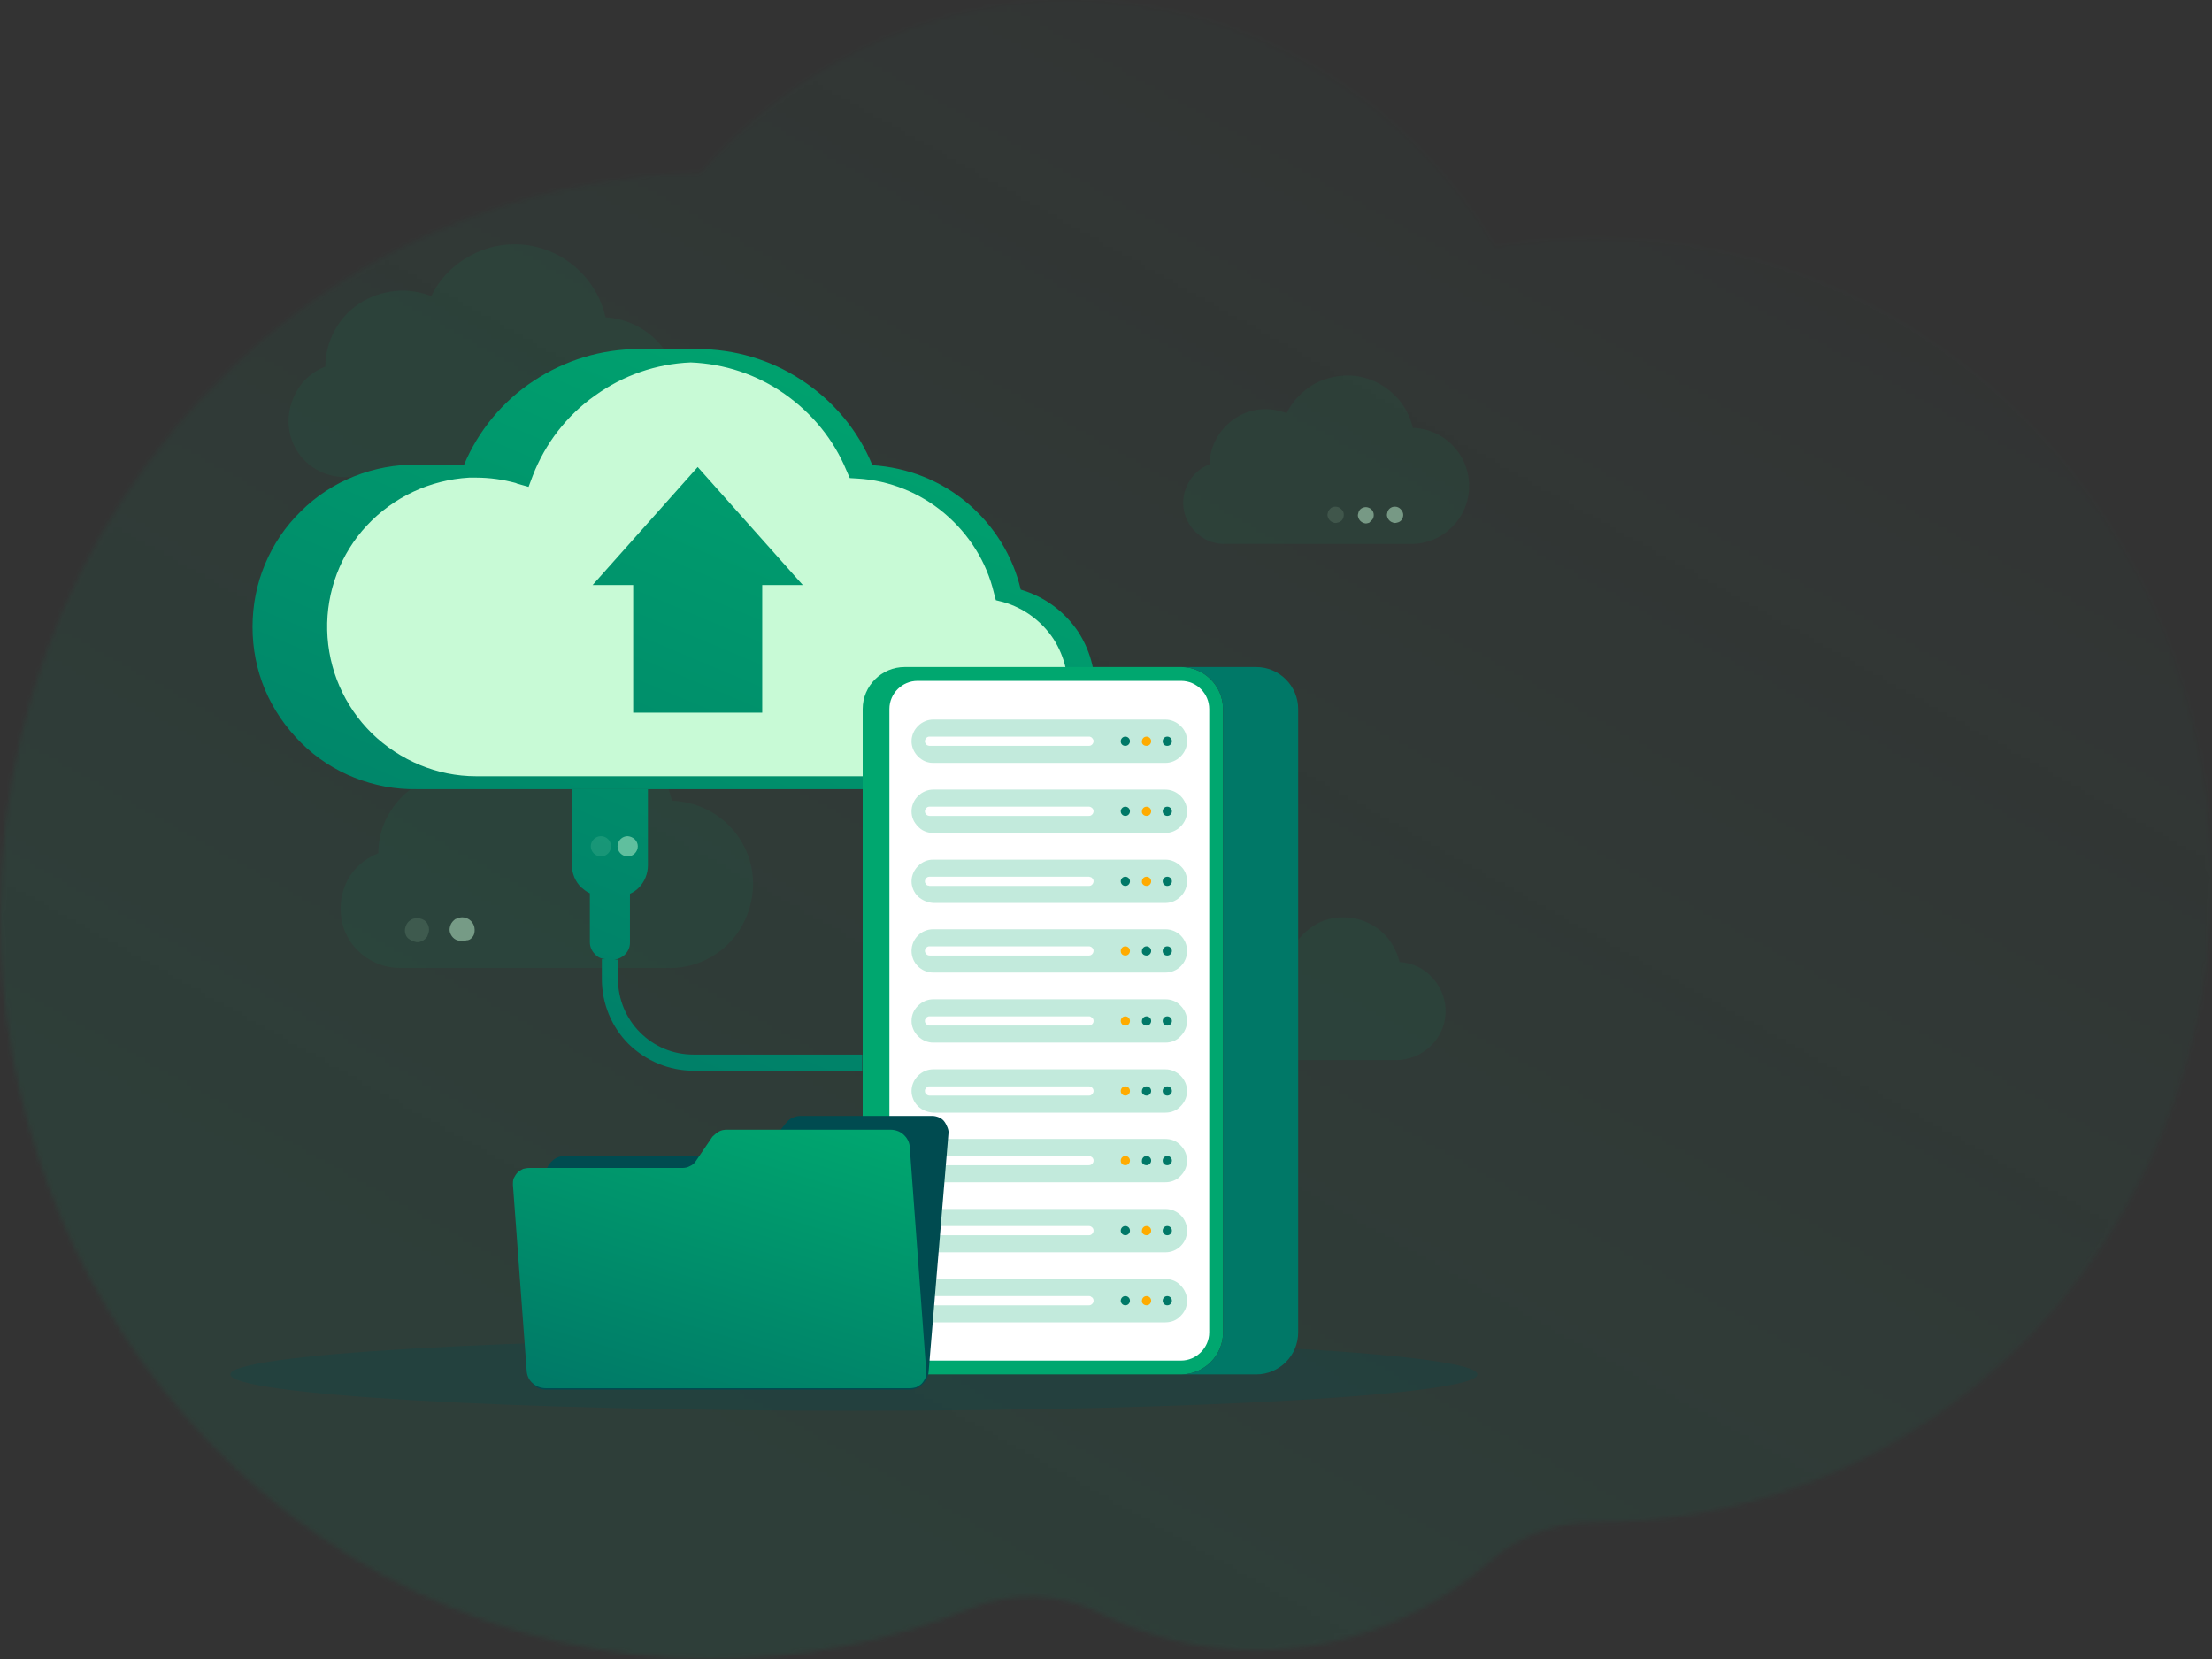 <svg width="480" height="360" viewBox="0 0 480 360" fill="none" xmlns="http://www.w3.org/2000/svg">
<rect x="0" y="0" width="480" height="360" fill="#333333" stroke="none"/>
<g opacity="0.2">
<mask id="mask0_1_36560" style="mask-type:alpha" maskUnits="userSpaceOnUse" x="0" y="0" width="480" height="360">
<path opacity="0.48" fill-rule="evenodd" clip-rule="evenodd" d="M0 198.781C0 240.238 14.945 278.016 39.539 306.566C67.753 339.331 108.667 359.931 154.273 360C174.204 360.029 193.262 356.113 210.768 348.964C219.819 345.265 229.95 345.69 238.716 350.071C248.999 355.204 260.514 358.082 272.673 358.082C277.696 358.082 282.615 357.587 287.373 356.648C300.954 353.978 313.313 347.658 323.462 338.708C329.841 333.081 338.01 330.252 346.36 330.262H346.502C374.091 330.262 399.717 321.53 420.994 306.566C440.015 293.206 455.548 274.87 465.898 253.341C474.92 234.581 480 213.388 480 190.958C480 114.027 420.226 51.653 346.502 51.653C338.986 51.653 331.622 52.316 324.439 53.552C305.418 21.42 271.355 0 232.498 0C216.093 0 200.54 3.818 186.619 10.661C173.379 17.148 161.608 26.366 151.978 37.6C119.281 38.144 89.048 49.29 64.303 67.891C25.351 97.155 0 144.882 0 198.781Z" fill="url(#paint0_linear_1_36560)"/>
</mask>
<g mask="url(#mask0_1_36560)">
<rect width="480" height="360" fill="#00A76F"/>
</g>
</g>
<path opacity="0.08" d="M70.599 79.545C70.599 76.845 71.299 74.145 72.599 71.745C73.899 69.345 75.699 67.345 77.999 65.845C80.299 64.345 82.899 63.445 85.599 63.145C88.299 62.845 90.999 63.245 93.599 64.245C95.399 60.445 98.399 57.445 102.099 55.445C105.799 53.445 109.999 52.645 114.099 53.145C118.199 53.645 122.099 55.445 125.199 58.245C128.299 61.045 130.499 64.745 131.399 68.845C135.899 69.145 140.099 71.145 143.099 74.545C146.099 77.845 147.699 82.245 147.599 86.745C147.499 91.245 145.599 95.445 142.399 98.645C139.199 101.745 134.899 103.545 130.399 103.545H74.899C71.999 103.545 69.199 102.545 66.999 100.745C64.799 98.945 63.299 96.345 62.799 93.545C62.299 90.745 62.799 87.845 64.199 85.245C65.599 82.545 67.899 80.545 70.599 79.545ZM266.299 215.545C266.299 213.845 266.699 212.245 267.499 210.745C268.299 209.245 269.399 208.045 270.799 207.045C272.199 206.145 273.799 205.545 275.499 205.345C277.199 205.145 278.899 205.445 280.399 206.045C281.499 203.745 283.399 201.845 285.599 200.545C287.799 199.245 290.499 198.845 292.999 199.145C295.599 199.445 297.999 200.545 299.899 202.245C301.799 203.945 303.099 206.245 303.699 208.745C306.499 208.945 309.099 210.145 310.899 212.245C312.799 214.345 313.799 217.045 313.699 219.745C313.599 222.545 312.399 225.145 310.399 227.045C308.399 228.945 305.699 230.045 302.899 230.045H268.899C267.099 230.045 265.399 229.445 264.099 228.245C262.699 227.145 261.799 225.545 261.499 223.845C261.199 222.145 261.499 220.345 262.299 218.745C263.299 217.445 264.699 216.245 266.299 215.545ZM82.099 185.145C82.099 182.245 82.799 179.445 84.199 176.945C85.599 174.445 87.499 172.245 89.899 170.745C92.299 169.145 94.999 168.145 97.799 167.845C100.599 167.545 103.499 167.945 106.099 169.045C107.999 165.145 111.099 161.845 114.999 159.745C118.799 157.645 123.199 156.745 127.599 157.345C131.999 157.845 135.999 159.745 139.299 162.645C142.499 165.545 144.799 169.445 145.799 173.745C150.599 173.945 155.199 175.945 158.499 179.445C161.799 182.945 163.599 187.645 163.399 192.445C163.199 197.245 161.199 201.845 157.699 205.145C154.199 208.445 149.499 210.245 144.699 210.045H86.699C83.699 210.045 80.799 208.945 78.499 207.045C76.199 205.145 74.599 202.445 74.099 199.445C73.599 196.445 74.099 193.445 75.499 190.845C76.899 188.245 79.299 186.245 82.099 185.145ZM262.499 100.745C262.499 98.745 262.999 96.845 263.999 95.145C264.899 93.445 266.299 91.945 267.899 90.845C269.499 89.745 271.399 89.045 273.399 88.845C275.399 88.645 277.299 88.945 279.199 89.645C280.499 86.945 282.699 84.745 285.299 83.245C287.999 81.845 290.999 81.245 293.999 81.545C296.999 81.945 299.799 83.145 302.099 85.245C304.399 87.245 305.899 89.945 306.599 92.845C309.899 92.945 313.099 94.345 315.399 96.845C317.699 99.245 318.899 102.545 318.799 105.845C318.699 109.145 317.299 112.345 314.799 114.645C312.399 116.945 309.099 118.145 305.799 118.045H265.699C263.599 118.045 261.599 117.345 259.999 115.945C258.399 114.645 257.299 112.745 256.899 110.745C256.499 108.645 256.899 106.545 257.899 104.745C258.899 102.845 260.599 101.445 262.499 100.745Z" fill="#00A76F"/>
<path opacity="0.24" d="M185.3 306.146C260 306.146 320.6 302.646 320.6 298.246C320.6 293.846 260 290.346 185.3 290.346C110.6 290.346 50 293.846 50 298.246C50 302.646 110.5 306.146 185.3 306.146Z" fill="#004B50"/>
<path d="M138.6 75.746H151.4C159.4 75.746 167.2 78.046 173.9 82.446C180.8 86.946 186.2 93.346 189.3 100.946C196.9 101.446 204.1 104.246 209.9 109.146C215.7 114.046 219.8 120.646 221.5 127.946C226.6 129.446 231 132.646 234 137.146C236.9 141.646 238.1 146.946 237.4 152.246C236.7 157.546 234 162.346 230 165.846C226 169.346 220.8 171.246 215.5 171.246H90.5C85.8 171.346 81.2 170.446 76.9 168.746C72.6 167.046 68.6 164.446 65.3 161.146C62 157.846 59.3 153.946 57.5 149.646C55.7 145.346 54.8 140.746 54.8 136.046C54.8 131.346 55.7 126.746 57.5 122.446C59.3 118.146 61.9 114.246 65.3 110.946C68.6 107.646 72.6 105.046 76.9 103.346C81.2 101.646 85.9 100.746 90.5 100.846H100.7C103.8 93.446 109.1 87.046 115.8 82.646C122.6 78.146 130.5 75.746 138.6 75.746Z" fill="url(#paint1_linear_1_36560)"/>
<path d="M124.2 171.246H140.6V187.746C140.6 189.546 139.9 191.346 138.6 192.646C138 193.246 137.4 193.646 136.7 193.946V204.546C136.7 205.546 136.3 206.446 135.6 207.146C135 207.746 134.1 208.146 133.3 208.246H134.1V212.446C134.1 216.746 135.8 220.946 138.9 224.046C142 227.146 146.1 228.846 150.5 228.846H187.1V232.346H150.5C145.2 232.346 140.2 230.246 136.4 226.546C132.7 222.846 130.6 217.746 130.6 212.446V208.146H131.4C130.5 208.046 129.7 207.746 129.1 207.046C128.4 206.346 128 205.446 128 204.446V193.846C127.3 193.546 126.7 193.046 126.1 192.546C124.8 191.246 124.1 189.546 124.1 187.646V171.246H124.2Z" fill="url(#paint2_linear_1_36560)"/>
<path fill-rule="evenodd" clip-rule="evenodd" d="M216.1 130.245L217.7 130.645C222.2 131.945 226 134.745 228.6 138.645C231.1 142.545 232.2 147.245 231.5 151.845C230.9 156.445 228.6 160.645 225.1 163.745C221.6 166.845 217.1 168.445 212.4 168.445H103.3C94.9 168.445 86.8 165.045 80.7 159.145C74.7 153.245 71.2 145.245 71 136.745C70.8 128.345 73.9 120.145 79.6 114.045C85.4 107.845 93.3 104.145 101.8 103.645H103.3C106.2 103.645 109.2 104.045 112 104.845L112.2 104.945L114.7 105.645L115.6 103.245C118.3 96.245 123 90.144 129.1 85.844C135.2 81.445 142.4 78.945 149.9 78.644C157.2 78.945 164.2 81.245 170.2 85.445C176.2 89.644 180.9 95.344 183.7 102.145L184.4 103.745L186.1 103.845C193 104.245 199.7 106.945 205 111.445C210.3 115.945 214.1 121.945 215.7 128.745L216.1 130.245ZM137.4 154.645V126.945H128.6L151.4 101.345L174.2 126.945H165.4V154.645H137.4Z" fill="#C8FAD6"/>
<path opacity="0.48" d="M297.8 112.745C298 112.445 298.1 112.145 298.1 111.745C298.1 111.245 297.9 110.845 297.6 110.545C297.3 110.245 296.8 110.045 296.4 110.045C296.1 110.045 295.7 110.145 295.4 110.345C295.1 110.545 294.9 110.845 294.8 111.145C294.7 111.445 294.6 111.845 294.7 112.145C294.8 112.445 294.9 112.745 295.2 113.045C295.4 113.245 295.7 113.445 296.1 113.545C296.4 113.645 296.8 113.545 297.1 113.445C297.3 113.245 297.6 112.945 297.8 112.745ZM102.6 203.245C102.9 202.845 103 202.345 103 201.745C103 201.045 102.7 200.345 102.2 199.845C101.7 199.345 101 199.045 100.3 199.045C99.8 199.045 99.3 199.245 98.8 199.445C98.4 199.745 98 200.145 97.8 200.645C97.6 201.145 97.5 201.645 97.6 202.145C97.7 202.645 98 203.145 98.3 203.445C98.7 203.845 99.1 204.045 99.7 204.145C100.2 204.245 100.7 204.245 101.2 204.045C101.9 204.045 102.3 203.645 102.6 203.245ZM304.5 111.745C304.5 112.045 304.4 112.445 304.2 112.745C304 113.045 303.7 113.245 303.4 113.345C303.1 113.445 302.7 113.545 302.4 113.445C302.1 113.345 301.8 113.245 301.5 112.945C301.3 112.745 301.1 112.445 301 112.045C300.9 111.745 301 111.345 301.1 111.045C301.2 110.745 301.4 110.445 301.7 110.245C302 110.045 302.3 109.945 302.7 109.945C303.2 109.945 303.6 110.145 303.9 110.445C304.3 110.845 304.5 111.245 304.5 111.745ZM138.4 183.645C138.4 184.845 137.4 185.845 136.2 185.845C135 185.845 134 184.845 134 183.645C134 182.445 135 181.445 136.2 181.445C137.4 181.545 138.4 182.445 138.4 183.645Z" fill="#C8FAD6"/>
<path opacity="0.12" d="M291.6 111.745C291.6 112.045 291.5 112.445 291.3 112.745C291.1 113.045 290.8 113.245 290.5 113.345C290.2 113.445 289.8 113.545 289.5 113.445C289.2 113.345 288.9 113.245 288.6 112.945C288.4 112.745 288.2 112.445 288.1 112.045C288 111.745 288.1 111.345 288.2 111.045C288.3 110.745 288.6 110.445 288.8 110.245C289.1 110.045 289.4 109.945 289.8 109.945C290.3 109.945 290.7 110.145 291 110.445C291.5 110.845 291.6 111.245 291.6 111.745ZM93.1 201.745C93.1 202.245 92.9 202.745 92.7 203.245C92.4 203.645 92 204.045 91.5 204.245C91 204.445 90.5 204.545 90 204.345C89.5 204.245 89 203.945 88.6 203.645C88.2 203.345 88 202.845 87.9 202.345C87.8 201.845 87.9 201.345 88.1 200.845C88.3 200.345 88.6 199.945 89.1 199.645C89.5 199.345 90 199.245 90.6 199.245C91.3 199.245 92 199.545 92.5 200.045C92.8 200.445 93.1 201.045 93.1 201.745ZM132.6 183.645C132.6 184.845 131.6 185.845 130.4 185.845C129.2 185.845 128.2 184.845 128.2 183.645C128.2 182.445 129.2 181.445 130.4 181.445C131.6 181.445 132.6 182.445 132.6 183.645Z" fill="#C8FAD6"/>
<path d="M256.3 144.746H196.3C191.3 144.746 187.2 148.846 187.2 153.846V289.146C187.2 294.146 191.3 298.246 196.3 298.246H256.3C261.3 298.246 265.4 294.146 265.4 289.146V153.846C265.4 148.846 261.3 144.746 256.3 144.746Z" fill="#00A76F"/>
<path d="M256.3 298.246H272.6C277.6 298.246 281.7 294.146 281.7 289.146V153.846C281.7 148.846 277.6 144.746 272.6 144.746H256.3C261.3 144.746 265.4 148.846 265.4 153.846V289.146C265.4 294.146 261.3 298.246 256.3 298.246Z" fill="#007867"/>
<path d="M262.4 289.146V153.846C262.4 150.546 259.7 147.746 256.3 147.746H199.1C195.8 147.746 193 150.446 193 153.846V289.146C193 292.446 195.7 295.246 199.1 295.246H256.3C259.6 295.246 262.4 292.446 262.4 289.146Z" fill="white"/>
<path opacity="0.24" fill-rule="evenodd" clip-rule="evenodd" d="M202.5 165.545H252.9C254.1 165.545 255.3 165.045 256.2 164.145C257.1 163.245 257.6 162.045 257.6 160.845C257.6 159.545 257.1 158.345 256.2 157.545C255.3 156.645 254.1 156.145 252.9 156.145H202.5C201.3 156.145 200.1 156.645 199.2 157.545C198.3 158.445 197.8 159.645 197.8 160.845C197.8 162.045 198.3 163.245 199.2 164.145C200.1 165.045 201.2 165.545 202.5 165.545ZM201.7 161.845H236.3C236.6 161.845 236.8 161.745 237 161.545C237.2 161.345 237.3 161.045 237.3 160.845C237.3 160.745 237.3 160.545 237.2 160.445C237.1 160.345 237.1 160.245 237 160.145C236.9 160.045 236.8 159.945 236.7 159.945C236.6 159.845 236.4 159.845 236.3 159.845H201.7C201.4 159.845 201.2 159.945 201 160.145C200.8 160.345 200.7 160.645 200.7 160.845C200.7 160.945 200.7 161.145 200.8 161.245C200.9 161.345 200.9 161.445 201 161.545C201.1 161.645 201.2 161.745 201.3 161.745C201.5 161.845 201.6 161.845 201.7 161.845ZM202.5 180.745H252.9C254.1 180.745 255.3 180.245 256.2 179.345C257.1 178.445 257.6 177.245 257.6 176.045C257.6 174.845 257.1 173.645 256.2 172.745C255.3 171.845 254.1 171.345 252.9 171.345H202.5C201.3 171.345 200.1 171.845 199.2 172.745C198.3 173.645 197.8 174.845 197.8 176.045C197.8 177.345 198.3 178.445 199.2 179.345C200 180.245 201.2 180.745 202.5 180.745ZM201.7 177.045H236.3C236.6 177.045 236.8 176.945 237 176.745C237.2 176.545 237.3 176.245 237.3 176.045C237.3 175.745 237.2 175.545 237 175.345C236.8 175.145 236.5 175.045 236.3 175.045H201.7C201.4 175.045 201.2 175.145 201 175.345C200.8 175.545 200.7 175.845 200.7 176.045C200.7 176.345 200.8 176.545 201 176.745C201.2 176.945 201.5 177.045 201.7 177.045ZM202.5 195.945H252.9C254.1 195.945 255.3 195.445 256.2 194.545C257.1 193.645 257.6 192.445 257.6 191.245C257.6 189.945 257.1 188.745 256.2 187.945C255.3 187.045 254.1 186.545 252.9 186.545H202.5C201.2 186.545 200.1 187.045 199.2 187.945C198.3 188.845 197.8 190.045 197.8 191.245C197.8 192.445 198.3 193.645 199.2 194.545C200.1 195.345 201.2 195.845 202.5 195.945ZM201.7 192.245H236.3C236.6 192.245 236.8 192.145 237 191.945C237.2 191.745 237.3 191.445 237.3 191.245C237.3 191.145 237.3 190.945 237.2 190.845C237.1 190.745 237.1 190.645 237 190.545C236.9 190.445 236.8 190.345 236.7 190.345C236.6 190.345 236.4 190.245 236.3 190.245H201.7C201.4 190.245 201.2 190.345 201 190.545C200.8 190.745 200.7 191.045 200.7 191.245C200.7 191.345 200.7 191.545 200.8 191.645C200.9 191.745 200.9 191.845 201 191.945C201.1 192.045 201.2 192.145 201.3 192.145C201.5 192.145 201.6 192.245 201.7 192.245ZM202.5 201.645H252.9C255.5 201.645 257.6 203.745 257.6 206.345C257.6 208.945 255.5 211.045 252.9 211.045H202.5C199.9 211.045 197.8 208.945 197.8 206.345C197.8 203.745 199.9 201.645 202.5 201.645ZM201.7 207.345H236.3C236.6 207.345 236.8 207.245 237 207.045C237.2 206.845 237.3 206.545 237.3 206.345C237.3 206.045 237.2 205.845 237 205.645C236.8 205.445 236.5 205.345 236.3 205.345H201.7C201.4 205.345 201.2 205.445 201 205.645C200.8 205.845 200.7 206.145 200.7 206.345C200.7 206.545 200.8 206.845 201 207.045C201.2 207.245 201.5 207.345 201.7 207.345ZM252.9 226.245H202.5C201.3 226.245 200.1 225.745 199.2 224.845C198.3 223.945 197.8 222.745 197.8 221.545C197.8 220.245 198.3 219.145 199.2 218.245C200.1 217.345 201.3 216.845 202.5 216.845H252.9C254.2 216.845 255.4 217.345 256.2 218.245C257.1 219.145 257.6 220.345 257.6 221.545C257.6 222.745 257.1 223.945 256.2 224.845C255.4 225.745 254.2 226.245 252.9 226.245ZM236.3 222.545H201.7C201.6 222.545 201.4 222.545 201.3 222.445C201.2 222.345 201.1 222.345 201 222.245C200.9 222.145 200.8 222.045 200.8 221.945C200.7 221.845 200.7 221.645 200.7 221.545C200.7 221.445 200.7 221.245 200.8 221.145C200.9 221.045 200.9 220.945 201 220.845C201.1 220.745 201.2 220.645 201.3 220.645C201.4 220.545 201.6 220.545 201.7 220.545H236.3C236.4 220.545 236.6 220.545 236.7 220.645C236.8 220.745 236.9 220.745 237 220.845C237.1 220.945 237.2 221.045 237.2 221.145C237.3 221.245 237.3 221.445 237.3 221.545C237.3 221.845 237.2 222.045 237 222.245C236.8 222.445 236.6 222.545 236.3 222.545ZM202.5 241.445H252.9C254.2 241.445 255.4 240.945 256.2 240.045C257.1 239.145 257.6 237.945 257.6 236.745C257.6 235.545 257.1 234.345 256.2 233.445C255.3 232.545 254.1 232.045 252.9 232.045H202.5C201.3 232.045 200.1 232.545 199.2 233.445C198.3 234.345 197.8 235.545 197.8 236.745C197.8 237.945 198.3 239.145 199.2 240.045C200 240.845 201.2 241.345 202.5 241.445ZM201.7 237.745H236.3C236.6 237.745 236.8 237.645 237 237.445C237.2 237.245 237.3 236.945 237.3 236.745C237.3 236.445 237.2 236.245 237 236.045C236.8 235.845 236.5 235.745 236.3 235.745H201.7C201.6 235.745 201.4 235.745 201.3 235.845C201.2 235.945 201.1 235.945 201 236.045C200.9 236.145 200.8 236.245 200.8 236.345C200.7 236.445 200.7 236.645 200.7 236.745C200.7 237.045 200.8 237.245 201 237.445C201.2 237.645 201.5 237.745 201.7 237.745ZM252.9 256.545H202.5C201.3 256.545 200.1 256.045 199.2 255.145C198.3 254.245 197.8 253.045 197.8 251.845C197.8 250.545 198.3 249.445 199.2 248.545C200.1 247.645 201.3 247.145 202.5 247.145H252.9C254.2 247.145 255.4 247.645 256.2 248.545C257.1 249.445 257.6 250.645 257.6 251.845C257.6 253.045 257.1 254.245 256.2 255.145C255.4 256.045 254.2 256.545 252.9 256.545ZM236.3 252.845H201.7C201.4 252.845 201.2 252.745 201 252.545C200.8 252.345 200.7 252.045 200.7 251.845C200.7 251.545 200.8 251.345 201 251.145C201.2 250.945 201.5 250.845 201.7 250.845H236.3C236.4 250.845 236.6 250.845 236.7 250.945C236.8 251.045 236.9 251.045 237 251.145C237.1 251.245 237.2 251.345 237.2 251.445C237.3 251.545 237.3 251.745 237.3 251.845C237.3 252.145 237.2 252.345 237 252.545C236.8 252.745 236.6 252.845 236.3 252.845ZM202.5 262.345H252.9C255.5 262.345 257.6 264.445 257.6 267.045C257.6 269.645 255.5 271.745 252.9 271.745H202.5C199.9 271.745 197.8 269.645 197.8 267.045C197.8 264.445 199.9 262.345 202.5 262.345ZM201.7 268.045H236.3C236.6 268.045 236.8 267.945 237 267.745C237.2 267.545 237.3 267.245 237.3 267.045C237.3 266.745 237.2 266.545 237 266.345C236.8 266.145 236.5 266.045 236.3 266.045H201.7C201.4 266.045 201.2 266.145 201 266.345C200.8 266.545 200.7 266.845 200.7 267.045C200.7 267.145 200.7 267.345 200.8 267.445C200.9 267.545 200.9 267.645 201 267.745C201.1 267.845 201.2 267.945 201.3 267.945C201.4 267.945 201.6 268.045 201.7 268.045ZM252.9 286.945H202.5C201.3 286.945 200.1 286.445 199.2 285.545C198.3 284.645 197.8 283.445 197.8 282.245C197.8 280.945 198.3 279.845 199.2 278.945C200.1 278.045 201.3 277.545 202.5 277.545H252.9C254.2 277.545 255.4 278.045 256.2 278.945C257.1 279.845 257.6 281.045 257.6 282.245C257.6 283.545 257.1 284.645 256.2 285.545C255.4 286.445 254.2 286.945 252.9 286.945ZM236.3 283.245H201.7C201.4 283.245 201.2 283.145 201 282.945C200.8 282.745 200.7 282.445 200.7 282.245C200.7 281.945 200.8 281.745 201 281.545C201.2 281.345 201.5 281.245 201.7 281.245H236.3C236.4 281.245 236.6 281.245 236.7 281.345C236.8 281.445 236.9 281.445 237 281.545C237.1 281.645 237.2 281.745 237.2 281.845C237.3 281.945 237.3 282.145 237.3 282.245C237.3 282.545 237.2 282.745 237 282.945C236.8 283.145 236.6 283.245 236.3 283.245Z" fill="#00A76F"/>
<path d="M248.8 161.846C249.4 161.846 249.8 161.346 249.8 160.846C249.8 160.246 249.3 159.846 248.8 159.846C248.2 159.846 247.8 160.346 247.8 160.846C247.7 161.446 248.2 161.846 248.8 161.846ZM248.8 177.046C249.4 177.046 249.8 176.546 249.8 176.046C249.8 175.446 249.3 175.046 248.8 175.046C248.2 175.046 247.8 175.546 247.8 176.046C247.7 176.546 248.2 177.046 248.8 177.046ZM248.8 192.246C249.4 192.246 249.8 191.746 249.8 191.246C249.8 190.646 249.3 190.246 248.8 190.246C248.2 190.246 247.8 190.746 247.8 191.246C247.7 191.746 248.2 192.246 248.8 192.246ZM244.2 207.346C244.8 207.346 245.2 206.846 245.2 206.346C245.2 205.746 244.7 205.346 244.2 205.346C243.6 205.346 243.2 205.846 243.2 206.346C243.2 206.946 243.6 207.346 244.2 207.346ZM244.2 222.546C244.8 222.546 245.2 222.046 245.2 221.546C245.2 220.946 244.7 220.546 244.2 220.546C243.6 220.546 243.2 221.046 243.2 221.546C243.2 222.046 243.6 222.546 244.2 222.546ZM244.2 237.746C244.8 237.746 245.2 237.246 245.2 236.746C245.2 236.146 244.7 235.746 244.2 235.746C243.6 235.746 243.2 236.246 243.2 236.746C243.2 237.246 243.6 237.746 244.2 237.746ZM244.2 252.846C244.8 252.846 245.2 252.346 245.2 251.846C245.2 251.246 244.7 250.846 244.2 250.846C243.6 250.846 243.2 251.346 243.2 251.846C243.2 252.446 243.6 252.846 244.2 252.846ZM248.8 268.046C249.4 268.046 249.8 267.546 249.8 267.046C249.8 266.446 249.3 266.046 248.8 266.046C248.2 266.046 247.8 266.546 247.8 267.046C247.7 267.546 248.2 268.046 248.8 268.046ZM248.8 283.246C249.4 283.246 249.8 282.746 249.8 282.246C249.8 281.646 249.3 281.246 248.8 281.246C248.2 281.246 247.8 281.746 247.8 282.246C247.7 282.746 248.2 283.246 248.8 283.246Z" fill="#FFAB00"/>
<path d="M253.3 161.846C253.9 161.846 254.3 161.346 254.3 160.846C254.3 160.246 253.8 159.846 253.3 159.846C252.7 159.846 252.3 160.346 252.3 160.846C252.3 161.446 252.7 161.846 253.3 161.846ZM253.3 177.046C253.9 177.046 254.3 176.546 254.3 176.046C254.3 175.446 253.8 175.046 253.3 175.046C252.7 175.046 252.3 175.546 252.3 176.046C252.3 176.546 252.7 177.046 253.3 177.046ZM253.3 192.246C253.9 192.246 254.3 191.746 254.3 191.246C254.3 190.646 253.8 190.246 253.3 190.246C252.7 190.246 252.3 190.746 252.3 191.246C252.3 191.746 252.7 192.246 253.3 192.246ZM248.8 207.346C249.4 207.346 249.8 206.846 249.8 206.346C249.8 205.746 249.3 205.346 248.8 205.346C248.2 205.346 247.8 205.846 247.8 206.346C247.7 206.946 248.2 207.346 248.8 207.346ZM248.8 222.546C249.4 222.546 249.8 222.046 249.8 221.546C249.8 220.946 249.3 220.546 248.8 220.546C248.2 220.546 247.8 221.046 247.8 221.546C247.7 222.046 248.2 222.546 248.8 222.546ZM253.3 237.746C253.9 237.746 254.3 237.246 254.3 236.746C254.3 236.146 253.8 235.746 253.3 235.746C252.7 235.746 252.3 236.246 252.3 236.746C252.3 237.246 252.7 237.746 253.3 237.746ZM253.3 252.846C253.9 252.846 254.3 252.346 254.3 251.846C254.3 251.246 253.8 250.846 253.3 250.846C252.7 250.846 252.3 251.346 252.3 251.846C252.3 252.446 252.7 252.846 253.3 252.846ZM253.3 268.046C253.9 268.046 254.3 267.546 254.3 267.046C254.3 266.446 253.8 266.046 253.3 266.046C252.7 266.046 252.3 266.546 252.3 267.046C252.3 267.546 252.7 268.046 253.3 268.046ZM253.3 283.246C253.9 283.246 254.3 282.746 254.3 282.246C254.3 281.646 253.8 281.246 253.3 281.246C252.7 281.246 252.3 281.746 252.3 282.246C252.3 282.746 252.7 283.246 253.3 283.246ZM244.2 161.846C244.8 161.846 245.2 161.346 245.2 160.846C245.2 160.246 244.7 159.846 244.2 159.846C243.6 159.846 243.2 160.346 243.2 160.846C243.2 161.446 243.6 161.846 244.2 161.846ZM244.2 177.046C244.8 177.046 245.2 176.546 245.2 176.046C245.2 175.446 244.7 175.046 244.2 175.046C243.6 175.046 243.2 175.546 243.2 176.046C243.2 176.546 243.6 177.046 244.2 177.046ZM244.2 192.246C244.8 192.246 245.2 191.746 245.2 191.246C245.2 190.646 244.7 190.246 244.2 190.246C243.6 190.246 243.2 190.746 243.2 191.246C243.2 191.746 243.6 192.246 244.2 192.246ZM253.3 207.346C253.9 207.346 254.3 206.846 254.3 206.346C254.3 205.746 253.8 205.346 253.3 205.346C252.7 205.346 252.3 205.846 252.3 206.346C252.3 206.946 252.7 207.346 253.3 207.346ZM253.3 222.546C253.9 222.546 254.3 222.046 254.3 221.546C254.3 220.946 253.8 220.546 253.3 220.546C252.7 220.546 252.3 221.046 252.3 221.546C252.3 222.046 252.7 222.546 253.3 222.546ZM248.8 237.746C249.4 237.746 249.8 237.246 249.8 236.746C249.8 236.146 249.3 235.746 248.8 235.746C248.2 235.746 247.8 236.246 247.8 236.746C247.7 237.246 248.2 237.746 248.8 237.746ZM248.8 252.846C249.4 252.846 249.8 252.346 249.8 251.846C249.8 251.246 249.3 250.846 248.8 250.846C248.2 250.846 247.8 251.346 247.8 251.846C247.7 252.446 248.2 252.846 248.8 252.846ZM244.2 268.046C244.8 268.046 245.2 267.546 245.2 267.046C245.2 266.446 244.7 266.046 244.2 266.046C243.6 266.046 243.2 266.546 243.2 267.046C243.2 267.546 243.6 268.046 244.2 268.046ZM244.2 283.246C244.8 283.246 245.2 282.746 245.2 282.246C245.2 281.646 244.7 281.246 244.2 281.246C243.6 281.246 243.2 281.746 243.2 282.246C243.2 282.746 243.6 283.246 244.2 283.246Z" fill="#007867"/>
<path d="M170.6 243.645L166.1 249.245C165.7 249.745 165.2 250.145 164.6 250.445C164 250.745 163.4 250.845 162.8 250.845H122.6C121.5 250.845 120.5 251.245 119.8 251.945C119 252.645 118.5 253.645 118.4 254.645L114.8 297.545C114.7 298.045 114.8 298.545 115 299.045C115.2 299.545 115.4 299.945 115.7 300.345C116 300.745 116.4 301.045 116.9 301.245C117.4 301.445 117.9 301.545 118.4 301.545H197.3C198.4 301.545 199.4 301.145 200.1 300.445C200.9 299.745 201.4 298.745 201.5 297.745L205.8 246.145C205.9 245.645 205.8 245.145 205.6 244.645C205.4 244.145 205.2 243.745 204.9 243.345C204.6 242.945 204.2 242.645 203.7 242.445C203.2 242.245 202.7 242.145 202.3 242.145H173.8C173.2 242.145 172.6 242.245 172 242.545C171.5 242.745 171 243.145 170.6 243.645Z" fill="#004B50"/>
<path d="M154.6 246.645L151 251.945C150.7 252.445 150.2 252.845 149.7 253.045C149.2 253.345 148.6 253.445 148 253.445H114.9C114.4 253.445 113.9 253.545 113.5 253.645C113.1 253.845 112.6 254.145 112.3 254.445C112 254.745 111.7 255.245 111.5 255.645C111.3 256.145 111.3 256.545 111.3 257.045L114.3 297.645C114.4 298.645 114.9 299.645 115.7 300.245C116.5 300.945 117.5 301.245 118.5 301.245H197.4C197.9 301.245 198.4 301.145 198.8 301.045C199.2 300.845 199.7 300.545 200 300.245C200.3 299.945 200.6 299.445 200.8 299.045C201 298.545 201 298.145 201 297.645L197.4 248.745C197.3 247.745 196.8 246.845 196 246.145C195.2 245.445 194.2 245.145 193.2 245.145H157.7C157.1 245.145 156.5 245.245 156 245.545C155.5 245.845 155 246.245 154.6 246.645Z" fill="url(#paint3_linear_1_36560)"/>
<defs>
<linearGradient id="paint0_linear_1_36560" x1="240" y1="360" x2="426.92" y2="25.218" gradientUnits="userSpaceOnUse">
<stop/>
<stop offset="1" stop-opacity="0.01"/>
</linearGradient>
<linearGradient id="paint1_linear_1_36560" x1="179.716" y1="61.394" x2="100.71" y2="249.435" gradientUnits="userSpaceOnUse">
<stop stop-color="#00A66F"/>
<stop offset="1" stop-color="#007867"/>
</linearGradient>
<linearGradient id="paint2_linear_1_36560" x1="209.454" y1="73.889" x2="130.449" y2="261.93" gradientUnits="userSpaceOnUse">
<stop stop-color="#00A66F"/>
<stop offset="1" stop-color="#007867"/>
</linearGradient>
<linearGradient id="paint3_linear_1_36560" x1="168.021" y1="238.622" x2="145.633" y2="311.266" gradientUnits="userSpaceOnUse">
<stop stop-color="#00A66F"/>
<stop offset="1" stop-color="#007867"/>
</linearGradient>
</defs>
</svg>
